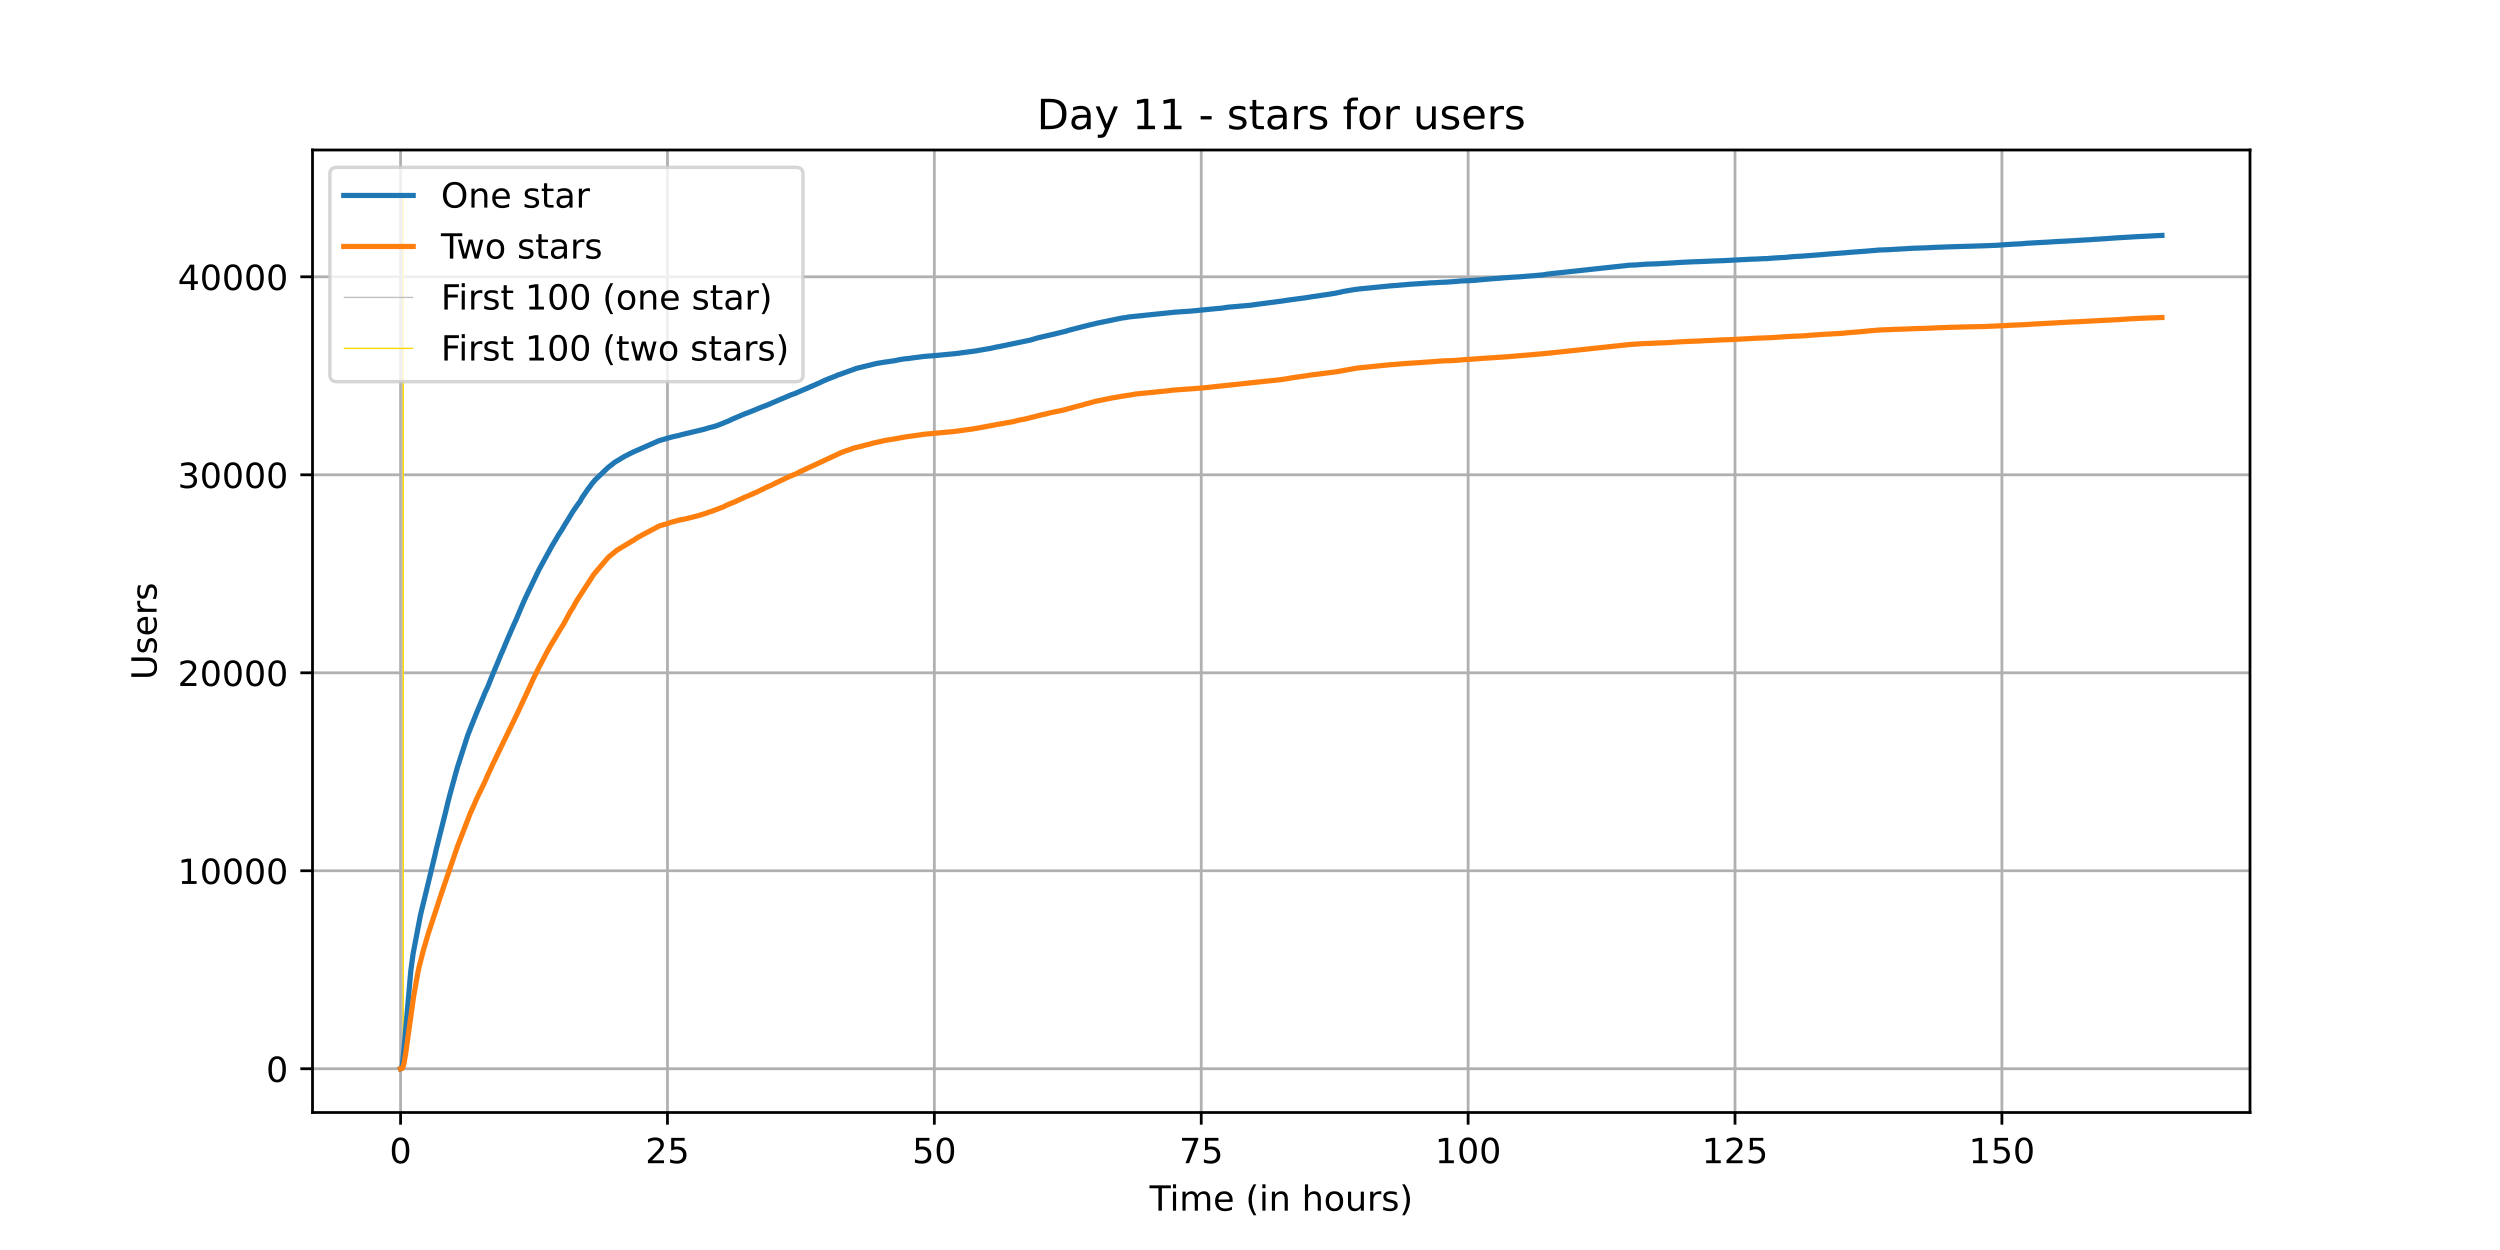<?xml version="1.0" encoding="utf-8" standalone="no"?>
<!DOCTYPE svg PUBLIC "-//W3C//DTD SVG 1.1//EN"
  "http://www.w3.org/Graphics/SVG/1.1/DTD/svg11.dtd">
<!-- Created with matplotlib (https://matplotlib.org/) -->
<svg height="360pt" version="1.1" viewBox="0 0 720 360" width="720pt" xmlns="http://www.w3.org/2000/svg" xmlns:xlink="http://www.w3.org/1999/xlink">
 <defs>
  <style type="text/css">*{stroke-linecap:butt;stroke-linejoin:round;}</style>
 </defs>
 <g id="figure_1">
  <g id="patch_1">
   <path d="M 0 360 
L 720 360 
L 720 0 
L 0 0 
z
" style="fill:#ffffff;"/>
  </g>
  <g id="axes_1">
   <g id="patch_2">
    <path d="M 90 320.4 
L 648 320.4 
L 648 43.2 
L 90 43.2 
z
" style="fill:#ffffff;"/>
   </g>
   <g id="matplotlib.axis_1">
    <g id="xtick_1">
     <g id="line2d_1">
      <path clip-path="url(#pab5855c04e)" d="M 115.364 320.4 
L 115.364 43.2 
" style="fill:none;stroke:#b0b0b0;stroke-linecap:square;stroke-width:0.8;"/>
     </g>
     <g id="line2d_2">
      <defs>
       <path d="M 0 0 
L 0 3.5 
" id="m54806fe597" style="stroke:#000000;stroke-width:0.8;"/>
      </defs>
      <g>
       <use style="stroke:#000000;stroke-width:0.8;" x="115.364" xlink:href="#m54806fe597" y="320.4"/>
      </g>
     </g>
     <g id="text_1">
      <!-- 0 -->
      <g transform="translate(112.182 334.998)scale(0.1 -0.1)">
       <defs>
        <path d="M 31.781 66.406 
Q 24.172 66.406 20.328 58.906 
Q 16.5 51.422 16.5 36.375 
Q 16.5 21.391 20.328 13.891 
Q 24.172 6.391 31.781 6.391 
Q 39.453 6.391 43.281 13.891 
Q 47.125 21.391 47.125 36.375 
Q 47.125 51.422 43.281 58.906 
Q 39.453 66.406 31.781 66.406 
z
M 31.781 74.219 
Q 44.047 74.219 50.516 64.516 
Q 56.984 54.828 56.984 36.375 
Q 56.984 17.969 50.516 8.266 
Q 44.047 -1.422 31.781 -1.422 
Q 19.531 -1.422 13.062 8.266 
Q 6.594 17.969 6.594 36.375 
Q 6.594 54.828 13.062 64.516 
Q 19.531 74.219 31.781 74.219 
z
" id="DejaVuSans-48"/>
       </defs>
       <use xlink:href="#DejaVuSans-48"/>
      </g>
     </g>
    </g>
    <g id="xtick_2">
     <g id="line2d_3">
      <path clip-path="url(#pab5855c04e)" d="M 192.228 320.4 
L 192.228 43.2 
" style="fill:none;stroke:#b0b0b0;stroke-linecap:square;stroke-width:0.8;"/>
     </g>
     <g id="line2d_4">
      <g>
       <use style="stroke:#000000;stroke-width:0.8;" x="192.228" xlink:href="#m54806fe597" y="320.4"/>
      </g>
     </g>
     <g id="text_2">
      <!-- 25 -->
      <g transform="translate(185.865 334.998)scale(0.1 -0.1)">
       <defs>
        <path d="M 19.188 8.297 
L 53.609 8.297 
L 53.609 0 
L 7.328 0 
L 7.328 8.297 
Q 12.938 14.109 22.625 23.891 
Q 32.328 33.688 34.812 36.531 
Q 39.547 41.844 41.422 45.531 
Q 43.312 49.219 43.312 52.781 
Q 43.312 58.594 39.234 62.25 
Q 35.156 65.922 28.609 65.922 
Q 23.969 65.922 18.812 64.312 
Q 13.672 62.703 7.812 59.422 
L 7.812 69.391 
Q 13.766 71.781 18.938 73 
Q 24.125 74.219 28.422 74.219 
Q 39.75 74.219 46.484 68.547 
Q 53.219 62.891 53.219 53.422 
Q 53.219 48.922 51.531 44.891 
Q 49.859 40.875 45.406 35.406 
Q 44.188 33.984 37.641 27.219 
Q 31.109 20.453 19.188 8.297 
z
" id="DejaVuSans-50"/>
        <path d="M 10.797 72.906 
L 49.516 72.906 
L 49.516 64.594 
L 19.828 64.594 
L 19.828 46.734 
Q 21.969 47.469 24.109 47.828 
Q 26.266 48.188 28.422 48.188 
Q 40.625 48.188 47.75 41.5 
Q 54.891 34.812 54.891 23.391 
Q 54.891 11.625 47.562 5.094 
Q 40.234 -1.422 26.906 -1.422 
Q 22.312 -1.422 17.547 -0.641 
Q 12.797 0.141 7.719 1.703 
L 7.719 11.625 
Q 12.109 9.234 16.797 8.062 
Q 21.484 6.891 26.703 6.891 
Q 35.156 6.891 40.078 11.328 
Q 45.016 15.766 45.016 23.391 
Q 45.016 31 40.078 35.438 
Q 35.156 39.891 26.703 39.891 
Q 22.75 39.891 18.812 39.016 
Q 14.891 38.141 10.797 36.281 
z
" id="DejaVuSans-53"/>
       </defs>
       <use xlink:href="#DejaVuSans-50"/>
       <use x="63.623" xlink:href="#DejaVuSans-53"/>
      </g>
     </g>
    </g>
    <g id="xtick_3">
     <g id="line2d_5">
      <path clip-path="url(#pab5855c04e)" d="M 269.092 320.4 
L 269.092 43.2 
" style="fill:none;stroke:#b0b0b0;stroke-linecap:square;stroke-width:0.8;"/>
     </g>
     <g id="line2d_6">
      <g>
       <use style="stroke:#000000;stroke-width:0.8;" x="269.092" xlink:href="#m54806fe597" y="320.4"/>
      </g>
     </g>
     <g id="text_3">
      <!-- 50 -->
      <g transform="translate(262.729 334.998)scale(0.1 -0.1)">
       <use xlink:href="#DejaVuSans-53"/>
       <use x="63.623" xlink:href="#DejaVuSans-48"/>
      </g>
     </g>
    </g>
    <g id="xtick_4">
     <g id="line2d_7">
      <path clip-path="url(#pab5855c04e)" d="M 345.956 320.4 
L 345.956 43.2 
" style="fill:none;stroke:#b0b0b0;stroke-linecap:square;stroke-width:0.8;"/>
     </g>
     <g id="line2d_8">
      <g>
       <use style="stroke:#000000;stroke-width:0.8;" x="345.956" xlink:href="#m54806fe597" y="320.4"/>
      </g>
     </g>
     <g id="text_4">
      <!-- 75 -->
      <g transform="translate(339.593 334.998)scale(0.1 -0.1)">
       <defs>
        <path d="M 8.203 72.906 
L 55.078 72.906 
L 55.078 68.703 
L 28.609 0 
L 18.312 0 
L 43.219 64.594 
L 8.203 64.594 
z
" id="DejaVuSans-55"/>
       </defs>
       <use xlink:href="#DejaVuSans-55"/>
       <use x="63.623" xlink:href="#DejaVuSans-53"/>
      </g>
     </g>
    </g>
    <g id="xtick_5">
     <g id="line2d_9">
      <path clip-path="url(#pab5855c04e)" d="M 422.82 320.4 
L 422.82 43.2 
" style="fill:none;stroke:#b0b0b0;stroke-linecap:square;stroke-width:0.8;"/>
     </g>
     <g id="line2d_10">
      <g>
       <use style="stroke:#000000;stroke-width:0.8;" x="422.82" xlink:href="#m54806fe597" y="320.4"/>
      </g>
     </g>
     <g id="text_5">
      <!-- 100 -->
      <g transform="translate(413.276 334.998)scale(0.1 -0.1)">
       <defs>
        <path d="M 12.406 8.297 
L 28.516 8.297 
L 28.516 63.922 
L 10.984 60.406 
L 10.984 69.391 
L 28.422 72.906 
L 38.281 72.906 
L 38.281 8.297 
L 54.391 8.297 
L 54.391 0 
L 12.406 0 
z
" id="DejaVuSans-49"/>
       </defs>
       <use xlink:href="#DejaVuSans-49"/>
       <use x="63.623" xlink:href="#DejaVuSans-48"/>
       <use x="127.246" xlink:href="#DejaVuSans-48"/>
      </g>
     </g>
    </g>
    <g id="xtick_6">
     <g id="line2d_11">
      <path clip-path="url(#pab5855c04e)" d="M 499.684 320.4 
L 499.684 43.2 
" style="fill:none;stroke:#b0b0b0;stroke-linecap:square;stroke-width:0.8;"/>
     </g>
     <g id="line2d_12">
      <g>
       <use style="stroke:#000000;stroke-width:0.8;" x="499.684" xlink:href="#m54806fe597" y="320.4"/>
      </g>
     </g>
     <g id="text_6">
      <!-- 125 -->
      <g transform="translate(490.14 334.998)scale(0.1 -0.1)">
       <use xlink:href="#DejaVuSans-49"/>
       <use x="63.623" xlink:href="#DejaVuSans-50"/>
       <use x="127.246" xlink:href="#DejaVuSans-53"/>
      </g>
     </g>
    </g>
    <g id="xtick_7">
     <g id="line2d_13">
      <path clip-path="url(#pab5855c04e)" d="M 576.548 320.4 
L 576.548 43.2 
" style="fill:none;stroke:#b0b0b0;stroke-linecap:square;stroke-width:0.8;"/>
     </g>
     <g id="line2d_14">
      <g>
       <use style="stroke:#000000;stroke-width:0.8;" x="576.548" xlink:href="#m54806fe597" y="320.4"/>
      </g>
     </g>
     <g id="text_7">
      <!-- 150 -->
      <g transform="translate(567.004 334.998)scale(0.1 -0.1)">
       <use xlink:href="#DejaVuSans-49"/>
       <use x="63.623" xlink:href="#DejaVuSans-53"/>
       <use x="127.246" xlink:href="#DejaVuSans-48"/>
      </g>
     </g>
    </g>
    <g id="text_8">
     <!-- Time (in hours) -->
     <g transform="translate(331.072 348.677)scale(0.1 -0.1)">
      <defs>
       <path d="M -0.297 72.906 
L 61.375 72.906 
L 61.375 64.594 
L 35.5 64.594 
L 35.5 0 
L 25.594 0 
L 25.594 64.594 
L -0.297 64.594 
z
" id="DejaVuSans-84"/>
       <path d="M 9.422 54.688 
L 18.406 54.688 
L 18.406 0 
L 9.422 0 
z
M 9.422 75.984 
L 18.406 75.984 
L 18.406 64.594 
L 9.422 64.594 
z
" id="DejaVuSans-105"/>
       <path d="M 52 44.188 
Q 55.375 50.25 60.062 53.125 
Q 64.75 56 71.094 56 
Q 79.641 56 84.281 50.016 
Q 88.922 44.047 88.922 33.016 
L 88.922 0 
L 79.891 0 
L 79.891 32.719 
Q 79.891 40.578 77.094 44.375 
Q 74.312 48.188 68.609 48.188 
Q 61.625 48.188 57.562 43.547 
Q 53.516 38.922 53.516 30.906 
L 53.516 0 
L 44.484 0 
L 44.484 32.719 
Q 44.484 40.625 41.703 44.406 
Q 38.922 48.188 33.109 48.188 
Q 26.219 48.188 22.156 43.531 
Q 18.109 38.875 18.109 30.906 
L 18.109 0 
L 9.078 0 
L 9.078 54.688 
L 18.109 54.688 
L 18.109 46.188 
Q 21.188 51.219 25.484 53.609 
Q 29.781 56 35.688 56 
Q 41.656 56 45.828 52.969 
Q 50 49.953 52 44.188 
z
" id="DejaVuSans-109"/>
       <path d="M 56.203 29.594 
L 56.203 25.203 
L 14.891 25.203 
Q 15.484 15.922 20.484 11.062 
Q 25.484 6.203 34.422 6.203 
Q 39.594 6.203 44.453 7.469 
Q 49.312 8.734 54.109 11.281 
L 54.109 2.781 
Q 49.266 0.734 44.188 -0.344 
Q 39.109 -1.422 33.891 -1.422 
Q 20.797 -1.422 13.156 6.188 
Q 5.516 13.812 5.516 26.812 
Q 5.516 40.234 12.766 48.109 
Q 20.016 56 32.328 56 
Q 43.359 56 49.781 48.891 
Q 56.203 41.797 56.203 29.594 
z
M 47.219 32.234 
Q 47.125 39.594 43.094 43.984 
Q 39.062 48.391 32.422 48.391 
Q 24.906 48.391 20.391 44.141 
Q 15.875 39.891 15.188 32.172 
z
" id="DejaVuSans-101"/>
       <path id="DejaVuSans-32"/>
       <path d="M 31 75.875 
Q 24.469 64.656 21.281 53.656 
Q 18.109 42.672 18.109 31.391 
Q 18.109 20.125 21.312 9.062 
Q 24.516 -2 31 -13.188 
L 23.188 -13.188 
Q 15.875 -1.703 12.234 9.375 
Q 8.594 20.453 8.594 31.391 
Q 8.594 42.281 12.203 53.312 
Q 15.828 64.359 23.188 75.875 
z
" id="DejaVuSans-40"/>
       <path d="M 54.891 33.016 
L 54.891 0 
L 45.906 0 
L 45.906 32.719 
Q 45.906 40.484 42.875 44.328 
Q 39.844 48.188 33.797 48.188 
Q 26.516 48.188 22.312 43.547 
Q 18.109 38.922 18.109 30.906 
L 18.109 0 
L 9.078 0 
L 9.078 54.688 
L 18.109 54.688 
L 18.109 46.188 
Q 21.344 51.125 25.703 53.562 
Q 30.078 56 35.797 56 
Q 45.219 56 50.047 50.172 
Q 54.891 44.344 54.891 33.016 
z
" id="DejaVuSans-110"/>
       <path d="M 54.891 33.016 
L 54.891 0 
L 45.906 0 
L 45.906 32.719 
Q 45.906 40.484 42.875 44.328 
Q 39.844 48.188 33.797 48.188 
Q 26.516 48.188 22.312 43.547 
Q 18.109 38.922 18.109 30.906 
L 18.109 0 
L 9.078 0 
L 9.078 75.984 
L 18.109 75.984 
L 18.109 46.188 
Q 21.344 51.125 25.703 53.562 
Q 30.078 56 35.797 56 
Q 45.219 56 50.047 50.172 
Q 54.891 44.344 54.891 33.016 
z
" id="DejaVuSans-104"/>
       <path d="M 30.609 48.391 
Q 23.391 48.391 19.188 42.75 
Q 14.984 37.109 14.984 27.297 
Q 14.984 17.484 19.156 11.844 
Q 23.344 6.203 30.609 6.203 
Q 37.797 6.203 41.984 11.859 
Q 46.188 17.531 46.188 27.297 
Q 46.188 37.016 41.984 42.703 
Q 37.797 48.391 30.609 48.391 
z
M 30.609 56 
Q 42.328 56 49.016 48.375 
Q 55.719 40.766 55.719 27.297 
Q 55.719 13.875 49.016 6.219 
Q 42.328 -1.422 30.609 -1.422 
Q 18.844 -1.422 12.172 6.219 
Q 5.516 13.875 5.516 27.297 
Q 5.516 40.766 12.172 48.375 
Q 18.844 56 30.609 56 
z
" id="DejaVuSans-111"/>
       <path d="M 8.5 21.578 
L 8.5 54.688 
L 17.484 54.688 
L 17.484 21.922 
Q 17.484 14.156 20.5 10.266 
Q 23.531 6.391 29.594 6.391 
Q 36.859 6.391 41.078 11.031 
Q 45.312 15.672 45.312 23.688 
L 45.312 54.688 
L 54.297 54.688 
L 54.297 0 
L 45.312 0 
L 45.312 8.406 
Q 42.047 3.422 37.719 1 
Q 33.406 -1.422 27.688 -1.422 
Q 18.266 -1.422 13.375 4.438 
Q 8.5 10.297 8.5 21.578 
z
M 31.109 56 
z
" id="DejaVuSans-117"/>
       <path d="M 41.109 46.297 
Q 39.594 47.172 37.812 47.578 
Q 36.031 48 33.891 48 
Q 26.266 48 22.188 43.047 
Q 18.109 38.094 18.109 28.812 
L 18.109 0 
L 9.078 0 
L 9.078 54.688 
L 18.109 54.688 
L 18.109 46.188 
Q 20.953 51.172 25.484 53.578 
Q 30.031 56 36.531 56 
Q 37.453 56 38.578 55.875 
Q 39.703 55.766 41.062 55.516 
z
" id="DejaVuSans-114"/>
       <path d="M 44.281 53.078 
L 44.281 44.578 
Q 40.484 46.531 36.375 47.5 
Q 32.281 48.484 27.875 48.484 
Q 21.188 48.484 17.844 46.438 
Q 14.5 44.391 14.5 40.281 
Q 14.5 37.156 16.891 35.375 
Q 19.281 33.594 26.516 31.984 
L 29.594 31.297 
Q 39.156 29.25 43.188 25.516 
Q 47.219 21.781 47.219 15.094 
Q 47.219 7.469 41.188 3.016 
Q 35.156 -1.422 24.609 -1.422 
Q 20.219 -1.422 15.453 -0.562 
Q 10.688 0.297 5.422 2 
L 5.422 11.281 
Q 10.406 8.688 15.234 7.391 
Q 20.062 6.109 24.812 6.109 
Q 31.156 6.109 34.562 8.281 
Q 37.984 10.453 37.984 14.406 
Q 37.984 18.062 35.516 20.016 
Q 33.062 21.969 24.703 23.781 
L 21.578 24.516 
Q 13.234 26.266 9.516 29.906 
Q 5.812 33.547 5.812 39.891 
Q 5.812 47.609 11.281 51.797 
Q 16.75 56 26.812 56 
Q 31.781 56 36.172 55.266 
Q 40.578 54.547 44.281 53.078 
z
" id="DejaVuSans-115"/>
       <path d="M 8.016 75.875 
L 15.828 75.875 
Q 23.141 64.359 26.781 53.312 
Q 30.422 42.281 30.422 31.391 
Q 30.422 20.453 26.781 9.375 
Q 23.141 -1.703 15.828 -13.188 
L 8.016 -13.188 
Q 14.5 -2 17.703 9.062 
Q 20.906 20.125 20.906 31.391 
Q 20.906 42.672 17.703 53.656 
Q 14.5 64.656 8.016 75.875 
z
" id="DejaVuSans-41"/>
      </defs>
      <use xlink:href="#DejaVuSans-84"/>
      <use x="57.959" xlink:href="#DejaVuSans-105"/>
      <use x="85.742" xlink:href="#DejaVuSans-109"/>
      <use x="183.154" xlink:href="#DejaVuSans-101"/>
      <use x="244.678" xlink:href="#DejaVuSans-32"/>
      <use x="276.465" xlink:href="#DejaVuSans-40"/>
      <use x="315.479" xlink:href="#DejaVuSans-105"/>
      <use x="343.262" xlink:href="#DejaVuSans-110"/>
      <use x="406.641" xlink:href="#DejaVuSans-32"/>
      <use x="438.428" xlink:href="#DejaVuSans-104"/>
      <use x="501.807" xlink:href="#DejaVuSans-111"/>
      <use x="562.988" xlink:href="#DejaVuSans-117"/>
      <use x="626.367" xlink:href="#DejaVuSans-114"/>
      <use x="667.48" xlink:href="#DejaVuSans-115"/>
      <use x="719.58" xlink:href="#DejaVuSans-41"/>
     </g>
    </g>
   </g>
   <g id="matplotlib.axis_2">
    <g id="ytick_1">
     <g id="line2d_15">
      <path clip-path="url(#pab5855c04e)" d="M 90 307.8 
L 648 307.8 
" style="fill:none;stroke:#b0b0b0;stroke-linecap:square;stroke-width:0.8;"/>
     </g>
     <g id="line2d_16">
      <defs>
       <path d="M 0 0 
L -3.5 0 
" id="m7508190d5e" style="stroke:#000000;stroke-width:0.8;"/>
      </defs>
      <g>
       <use style="stroke:#000000;stroke-width:0.8;" x="90" xlink:href="#m7508190d5e" y="307.8"/>
      </g>
     </g>
     <g id="text_9">
      <!-- 0 -->
      <g transform="translate(76.638 311.599)scale(0.1 -0.1)">
       <use xlink:href="#DejaVuSans-48"/>
      </g>
     </g>
    </g>
    <g id="ytick_2">
     <g id="line2d_17">
      <path clip-path="url(#pab5855c04e)" d="M 90 250.781 
L 648 250.781 
" style="fill:none;stroke:#b0b0b0;stroke-linecap:square;stroke-width:0.8;"/>
     </g>
     <g id="line2d_18">
      <g>
       <use style="stroke:#000000;stroke-width:0.8;" x="90" xlink:href="#m7508190d5e" y="250.781"/>
      </g>
     </g>
     <g id="text_10">
      <!-- 10000 -->
      <g transform="translate(51.188 254.58)scale(0.1 -0.1)">
       <use xlink:href="#DejaVuSans-49"/>
       <use x="63.623" xlink:href="#DejaVuSans-48"/>
       <use x="127.246" xlink:href="#DejaVuSans-48"/>
       <use x="190.869" xlink:href="#DejaVuSans-48"/>
       <use x="254.492" xlink:href="#DejaVuSans-48"/>
      </g>
     </g>
    </g>
    <g id="ytick_3">
     <g id="line2d_19">
      <path clip-path="url(#pab5855c04e)" d="M 90 193.761 
L 648 193.761 
" style="fill:none;stroke:#b0b0b0;stroke-linecap:square;stroke-width:0.8;"/>
     </g>
     <g id="line2d_20">
      <g>
       <use style="stroke:#000000;stroke-width:0.8;" x="90" xlink:href="#m7508190d5e" y="193.761"/>
      </g>
     </g>
     <g id="text_11">
      <!-- 20000 -->
      <g transform="translate(51.188 197.561)scale(0.1 -0.1)">
       <use xlink:href="#DejaVuSans-50"/>
       <use x="63.623" xlink:href="#DejaVuSans-48"/>
       <use x="127.246" xlink:href="#DejaVuSans-48"/>
       <use x="190.869" xlink:href="#DejaVuSans-48"/>
       <use x="254.492" xlink:href="#DejaVuSans-48"/>
      </g>
     </g>
    </g>
    <g id="ytick_4">
     <g id="line2d_21">
      <path clip-path="url(#pab5855c04e)" d="M 90 136.742 
L 648 136.742 
" style="fill:none;stroke:#b0b0b0;stroke-linecap:square;stroke-width:0.8;"/>
     </g>
     <g id="line2d_22">
      <g>
       <use style="stroke:#000000;stroke-width:0.8;" x="90" xlink:href="#m7508190d5e" y="136.742"/>
      </g>
     </g>
     <g id="text_12">
      <!-- 30000 -->
      <g transform="translate(51.188 140.541)scale(0.1 -0.1)">
       <defs>
        <path d="M 40.578 39.312 
Q 47.656 37.797 51.625 33 
Q 55.609 28.219 55.609 21.188 
Q 55.609 10.406 48.188 4.484 
Q 40.766 -1.422 27.094 -1.422 
Q 22.516 -1.422 17.656 -0.516 
Q 12.797 0.391 7.625 2.203 
L 7.625 11.719 
Q 11.719 9.328 16.594 8.109 
Q 21.484 6.891 26.812 6.891 
Q 36.078 6.891 40.938 10.547 
Q 45.797 14.203 45.797 21.188 
Q 45.797 27.641 41.281 31.266 
Q 36.766 34.906 28.719 34.906 
L 20.219 34.906 
L 20.219 43.016 
L 29.109 43.016 
Q 36.375 43.016 40.234 45.922 
Q 44.094 48.828 44.094 54.297 
Q 44.094 59.906 40.109 62.906 
Q 36.141 65.922 28.719 65.922 
Q 24.656 65.922 20.016 65.031 
Q 15.375 64.156 9.812 62.312 
L 9.812 71.094 
Q 15.438 72.656 20.344 73.438 
Q 25.25 74.219 29.594 74.219 
Q 40.828 74.219 47.359 69.109 
Q 53.906 64.016 53.906 55.328 
Q 53.906 49.266 50.438 45.094 
Q 46.969 40.922 40.578 39.312 
z
" id="DejaVuSans-51"/>
       </defs>
       <use xlink:href="#DejaVuSans-51"/>
       <use x="63.623" xlink:href="#DejaVuSans-48"/>
       <use x="127.246" xlink:href="#DejaVuSans-48"/>
       <use x="190.869" xlink:href="#DejaVuSans-48"/>
       <use x="254.492" xlink:href="#DejaVuSans-48"/>
      </g>
     </g>
    </g>
    <g id="ytick_5">
     <g id="line2d_23">
      <path clip-path="url(#pab5855c04e)" d="M 90 79.723 
L 648 79.723 
" style="fill:none;stroke:#b0b0b0;stroke-linecap:square;stroke-width:0.8;"/>
     </g>
     <g id="line2d_24">
      <g>
       <use style="stroke:#000000;stroke-width:0.8;" x="90" xlink:href="#m7508190d5e" y="79.723"/>
      </g>
     </g>
     <g id="text_13">
      <!-- 40000 -->
      <g transform="translate(51.188 83.522)scale(0.1 -0.1)">
       <defs>
        <path d="M 37.797 64.312 
L 12.891 25.391 
L 37.797 25.391 
z
M 35.203 72.906 
L 47.609 72.906 
L 47.609 25.391 
L 58.016 25.391 
L 58.016 17.188 
L 47.609 17.188 
L 47.609 0 
L 37.797 0 
L 37.797 17.188 
L 4.891 17.188 
L 4.891 26.703 
z
" id="DejaVuSans-52"/>
       </defs>
       <use xlink:href="#DejaVuSans-52"/>
       <use x="63.623" xlink:href="#DejaVuSans-48"/>
       <use x="127.246" xlink:href="#DejaVuSans-48"/>
       <use x="190.869" xlink:href="#DejaVuSans-48"/>
       <use x="254.492" xlink:href="#DejaVuSans-48"/>
      </g>
     </g>
    </g>
    <g id="text_14">
     <!-- Users -->
     <g transform="translate(45.108 195.801)rotate(-90)scale(0.1 -0.1)">
      <defs>
       <path d="M 8.688 72.906 
L 18.609 72.906 
L 18.609 28.609 
Q 18.609 16.891 22.844 11.734 
Q 27.094 6.594 36.625 6.594 
Q 46.094 6.594 50.344 11.734 
Q 54.594 16.891 54.594 28.609 
L 54.594 72.906 
L 64.5 72.906 
L 64.5 27.391 
Q 64.5 13.141 57.438 5.859 
Q 50.391 -1.422 36.625 -1.422 
Q 22.797 -1.422 15.734 5.859 
Q 8.688 13.141 8.688 27.391 
z
" id="DejaVuSans-85"/>
      </defs>
      <use xlink:href="#DejaVuSans-85"/>
      <use x="73.193" xlink:href="#DejaVuSans-115"/>
      <use x="125.293" xlink:href="#DejaVuSans-101"/>
      <use x="186.816" xlink:href="#DejaVuSans-114"/>
      <use x="227.93" xlink:href="#DejaVuSans-115"/>
     </g>
    </g>
   </g>
   <g id="LineCollection_1">
    <path clip-path="url(#pab5855c04e)" d="M 115.827 307.8 
L 115.827 55.8 
" style="fill:none;stroke:#c0c0c0;stroke-width:0.4;"/>
   </g>
   <g id="LineCollection_2">
    <path clip-path="url(#pab5855c04e)" d="M 116.131 307.8 
L 116.131 55.8 
" style="fill:none;stroke:#ffd700;stroke-width:0.4;"/>
   </g>
   <g id="line2d_25">
    <path clip-path="url(#pab5855c04e)" d="M 115.364 307.8 
L 115.623 307.697 
L 115.725 307.498 
L 115.878 306.762 
L 116.233 303.506 
L 118.315 279.536 
L 118.976 274.655 
L 121.058 263.73 
L 121.566 261.569 
L 121.871 260.326 
L 122.632 257.235 
L 123.293 254.47 
L 125.324 246.042 
L 125.68 244.446 
L 128.372 233.698 
L 129.082 230.71 
L 129.692 228.395 
L 131.723 221.022 
L 134.668 211.882 
L 135.582 209.516 
L 136.699 206.733 
L 137.208 205.439 
L 139.25 200.569 
L 139.706 199.429 
L 140.52 197.696 
L 141.13 196.145 
L 141.485 195.25 
L 142.502 192.809 
L 142.755 192.21 
L 144.431 188.134 
L 144.634 187.74 
L 146.208 183.971 
L 148.037 179.78 
L 148.646 178.452 
L 150.423 174.232 
L 151.236 172.408 
L 151.49 171.849 
L 155.248 164.031 
L 159.005 157.161 
L 160.072 155.399 
L 160.479 154.669 
L 161.24 153.437 
L 161.697 152.77 
L 162.866 150.769 
L 163.272 150.153 
L 164.034 148.904 
L 164.592 147.981 
L 164.897 147.456 
L 166.32 145.398 
L 166.727 144.85 
L 167.133 144.28 
L 167.54 143.476 
L 168.352 142.296 
L 169.368 140.796 
L 169.927 140.106 
L 170.486 139.285 
L 171.4 138.219 
L 175.007 134.746 
L 175.871 134.051 
L 177.091 133.104 
L 179.884 131.434 
L 180.239 131.251 
L 182.526 130.105 
L 189.788 126.923 
L 190.397 126.747 
L 192.834 126.034 
L 193.292 125.925 
L 193.749 125.789 
L 194.256 125.68 
L 194.713 125.583 
L 195.628 125.378 
L 196.135 125.218 
L 202.584 123.685 
L 202.838 123.611 
L 204.367 123.154 
L 205.636 122.835 
L 206.754 122.476 
L 208.937 121.592 
L 209.191 121.484 
L 209.953 121.181 
L 210.308 121.016 
L 210.816 120.748 
L 214.727 119.089 
L 215.082 118.986 
L 215.539 118.804 
L 215.844 118.701 
L 219.449 117.207 
L 220.263 116.916 
L 221.888 116.261 
L 222.192 116.112 
L 227.88 113.695 
L 228.845 113.37 
L 235.141 110.639 
L 235.344 110.547 
L 236.411 110.08 
L 237.071 109.749 
L 237.985 109.356 
L 238.29 109.219 
L 240.829 108.244 
L 241.134 108.056 
L 241.692 107.89 
L 246.567 106.128 
L 246.973 106.02 
L 251.797 104.834 
L 252.762 104.623 
L 254.895 104.275 
L 256.012 104.133 
L 256.571 104.03 
L 257.789 103.865 
L 258.5 103.699 
L 258.805 103.625 
L 260.48 103.357 
L 261.597 103.255 
L 262.918 103.066 
L 265.97 102.667 
L 267.189 102.559 
L 267.899 102.508 
L 269.321 102.399 
L 275.262 101.835 
L 276.126 101.726 
L 276.735 101.635 
L 281.51 100.997 
L 281.915 100.894 
L 282.627 100.786 
L 284.302 100.495 
L 284.709 100.432 
L 285.267 100.33 
L 286.283 100.107 
L 287.146 99.908 
L 287.755 99.811 
L 288.975 99.565 
L 295.273 98.248 
L 296.543 97.997 
L 298.929 97.296 
L 299.641 97.125 
L 299.996 97.051 
L 300.402 96.954 
L 300.96 96.817 
L 301.875 96.623 
L 302.281 96.504 
L 302.839 96.401 
L 307.105 95.357 
L 307.562 95.181 
L 309.035 94.804 
L 312.54 93.898 
L 313.809 93.584 
L 314.825 93.362 
L 316.094 93.037 
L 317.364 92.786 
L 323.255 91.566 
L 324.219 91.457 
L 324.676 91.355 
L 325.438 91.246 
L 338.59 89.889 
L 340.216 89.787 
L 340.926 89.73 
L 342.603 89.627 
L 343.466 89.547 
L 350.575 88.852 
L 351.896 88.749 
L 353.623 88.47 
L 354.994 88.361 
L 359.261 87.985 
L 360.428 87.882 
L 360.885 87.797 
L 361.7 87.7 
L 362.008 87.643 
L 368.408 86.81 
L 369.626 86.645 
L 370.235 86.537 
L 371.607 86.343 
L 376.178 85.738 
L 376.432 85.687 
L 378.108 85.419 
L 378.921 85.316 
L 380.343 85.1 
L 381.003 84.997 
L 382.426 84.792 
L 384.61 84.438 
L 385.118 84.324 
L 386.185 84.113 
L 386.54 83.999 
L 388.521 83.663 
L 389.131 83.554 
L 389.791 83.446 
L 391.01 83.275 
L 391.873 83.172 
L 392.738 83.093 
L 400.51 82.323 
L 402.033 82.214 
L 406.3 81.85 
L 408.027 81.741 
L 410.363 81.587 
L 411.786 81.479 
L 413.309 81.416 
L 415.036 81.308 
L 416.407 81.262 
L 417.935 81.16 
L 418.647 81.108 
L 419.918 81 
L 420.427 80.937 
L 423.123 80.829 
L 425.205 80.703 
L 426.119 80.595 
L 430.487 80.219 
L 432.061 80.116 
L 432.975 80.019 
L 435.464 79.848 
L 437.342 79.74 
L 438.104 79.683 
L 441.862 79.375 
L 443.132 79.267 
L 443.588 79.221 
L 444.706 79.124 
L 445.569 78.947 
L 446.382 78.873 
L 447.194 78.765 
L 469.241 76.381 
L 471.628 76.279 
L 472.085 76.227 
L 473.457 76.125 
L 474.168 76.074 
L 477.47 75.971 
L 478.181 75.92 
L 480.111 75.811 
L 480.72 75.777 
L 482.447 75.674 
L 483.157 75.623 
L 485.036 75.52 
L 487.169 75.412 
L 488.489 75.372 
L 491.384 75.264 
L 493.11 75.178 
L 496.157 75.07 
L 497.833 74.99 
L 499.865 74.882 
L 501.743 74.779 
L 503.927 74.671 
L 504.587 74.637 
L 505.857 74.602 
L 507.786 74.494 
L 508.903 74.477 
L 510.073 74.369 
L 512.36 74.22 
L 514.34 74.118 
L 515.254 74.021 
L 516.371 73.918 
L 516.778 73.884 
L 518.809 73.776 
L 521.653 73.565 
L 523.126 73.456 
L 527.191 73.114 
L 528.563 73.006 
L 531.257 72.812 
L 532.425 72.704 
L 535.473 72.47 
L 537.099 72.362 
L 541.264 72.008 
L 544.16 71.9 
L 546.344 71.763 
L 548.375 71.655 
L 550.611 71.512 
L 553.709 71.404 
L 555.131 71.352 
L 557.162 71.244 
L 558.584 71.193 
L 561.479 71.084 
L 562.799 71.044 
L 566.509 70.936 
L 567.779 70.902 
L 571.032 70.794 
L 572.352 70.754 
L 575.044 70.645 
L 577.888 70.434 
L 579.665 70.332 
L 580.325 70.297 
L 582.458 70.189 
L 583.423 70.081 
L 585.302 69.972 
L 587.232 69.864 
L 589.416 69.756 
L 591.854 69.596 
L 593.885 69.488 
L 594.495 69.459 
L 596.474 69.351 
L 598.506 69.231 
L 600.182 69.123 
L 600.74 69.1 
L 602.519 68.997 
L 602.875 68.946 
L 604.754 68.843 
L 606.33 68.741 
L 606.787 68.701 
L 609.53 68.507 
L 611.361 68.399 
L 613.393 68.279 
L 615.172 68.171 
L 616.848 68.091 
L 619.082 67.982 
L 621.062 67.868 
L 622.636 67.8 
L 622.636 67.8 
" style="fill:none;stroke:#1f77b4;stroke-linecap:square;stroke-width:1.5;"/>
   </g>
   <g id="line2d_26">
    <path clip-path="url(#pab5855c04e)" d="M 115.364 307.8 
L 115.827 307.692 
L 116.03 307.384 
L 116.385 306.118 
L 116.893 302.976 
L 119.078 287.279 
L 120.297 280.362 
L 120.652 278.675 
L 122.023 273.303 
L 122.379 272.191 
L 123.242 269.187 
L 126.238 260.052 
L 127.102 257.395 
L 131.723 243.859 
L 135.532 233.994 
L 136.394 232.113 
L 136.801 231.166 
L 137.106 230.425 
L 137.774 229.005 
L 139.25 225.966 
L 139.656 225.111 
L 140.572 222.984 
L 140.927 222.265 
L 141.384 221.285 
L 141.994 219.899 
L 142.4 219.078 
L 142.907 218.092 
L 143.416 216.957 
L 143.771 216.25 
L 149.357 204.698 
L 151.033 201.06 
L 151.388 200.336 
L 152.86 197.114 
L 153.419 195.86 
L 153.774 195.13 
L 155.248 192.114 
L 155.756 191.19 
L 157.837 187.193 
L 157.989 186.993 
L 158.446 186.121 
L 159.056 185.083 
L 160.122 183.384 
L 160.479 182.734 
L 161.087 181.713 
L 161.342 181.308 
L 162.002 180.265 
L 162.459 179.484 
L 164.085 176.45 
L 165.254 174.563 
L 165.558 173.959 
L 166.067 173.058 
L 171.096 165.297 
L 171.705 164.596 
L 175.109 160.593 
L 175.464 160.285 
L 177.649 158.478 
L 178.361 158.05 
L 179.173 157.554 
L 181.713 156.037 
L 181.916 155.883 
L 182.526 155.57 
L 183.288 155.022 
L 183.592 154.846 
L 183.999 154.601 
L 184.253 154.492 
L 184.862 154.144 
L 185.116 153.99 
L 185.471 153.808 
L 189.94 151.442 
L 192.022 150.866 
L 193.292 150.415 
L 195.728 149.765 
L 196.085 149.685 
L 197.557 149.412 
L 201.315 148.454 
L 201.873 148.26 
L 203.346 147.821 
L 203.859 147.599 
L 205.027 147.234 
L 205.332 147.091 
L 205.636 147 
L 207.515 146.281 
L 208.226 146.031 
L 208.887 145.705 
L 209.14 145.546 
L 209.344 145.46 
L 209.699 145.318 
L 210.207 145.101 
L 211.73 144.491 
L 212.085 144.314 
L 212.492 144.126 
L 212.898 143.932 
L 213.254 143.744 
L 213.61 143.619 
L 213.914 143.482 
L 214.32 143.259 
L 214.98 143.008 
L 215.539 142.78 
L 216.149 142.495 
L 216.554 142.341 
L 216.91 142.176 
L 217.266 141.994 
L 217.926 141.748 
L 218.18 141.6 
L 221.126 140.169 
L 221.938 139.833 
L 222.395 139.622 
L 223.259 139.16 
L 227.422 137.21 
L 227.677 137.056 
L 228.185 136.902 
L 228.54 136.742 
L 229.707 136.252 
L 230.216 135.938 
L 241.082 130.898 
L 242.453 130.259 
L 242.911 130.116 
L 243.418 129.905 
L 244.485 129.558 
L 245.044 129.369 
L 245.297 129.278 
L 245.704 129.096 
L 247.024 128.759 
L 247.989 128.548 
L 249.665 128.081 
L 250.274 127.972 
L 250.579 127.876 
L 251.035 127.722 
L 252.204 127.442 
L 253.371 127.208 
L 254.59 126.906 
L 255.199 126.798 
L 255.656 126.712 
L 258.145 126.33 
L 259.007 126.148 
L 260.734 125.846 
L 261.089 125.772 
L 265.259 125.213 
L 265.564 125.122 
L 271.505 124.568 
L 272.521 124.477 
L 272.826 124.443 
L 274.196 124.335 
L 279.883 123.582 
L 280.594 123.457 
L 282.322 123.171 
L 282.627 123.092 
L 284.252 122.801 
L 287.197 122.248 
L 288.72 121.968 
L 289.025 121.923 
L 289.787 121.78 
L 290.497 121.672 
L 291.971 121.398 
L 293.443 121.005 
L 295.07 120.714 
L 298.625 119.819 
L 299.183 119.676 
L 299.996 119.477 
L 300.199 119.402 
L 300.859 119.306 
L 302.484 118.872 
L 303.551 118.661 
L 303.906 118.587 
L 305.074 118.348 
L 305.43 118.273 
L 306.395 118.057 
L 309.137 117.327 
L 309.441 117.207 
L 310.203 117.025 
L 310.661 116.888 
L 311.625 116.677 
L 312.641 116.341 
L 313.505 116.135 
L 315.383 115.611 
L 320.411 114.584 
L 322.442 114.248 
L 323.255 114.088 
L 324.728 113.866 
L 325.489 113.769 
L 326.2 113.644 
L 326.708 113.552 
L 327.063 113.472 
L 336.051 112.583 
L 336.915 112.475 
L 337.321 112.406 
L 338.032 112.349 
L 339.301 112.247 
L 340.063 112.184 
L 341.791 112.075 
L 344.837 111.842 
L 346.157 111.745 
L 346.665 111.688 
L 347.833 111.579 
L 348.849 111.465 
L 365.462 109.692 
L 366.732 109.584 
L 367.849 109.441 
L 368.865 109.333 
L 371.252 108.962 
L 371.709 108.865 
L 376.635 108.153 
L 377.245 108.044 
L 384.915 107.069 
L 387.455 106.602 
L 388.115 106.493 
L 390.756 106.014 
L 400.154 105.062 
L 401.729 104.954 
L 402.593 104.868 
L 403.863 104.76 
L 406.402 104.583 
L 408.128 104.475 
L 408.788 104.435 
L 410.311 104.327 
L 413.36 104.098 
L 414.68 103.99 
L 415.391 103.945 
L 418.697 103.836 
L 422.563 103.517 
L 424.342 103.414 
L 425.155 103.346 
L 427.897 103.146 
L 429.775 103.038 
L 432.518 102.844 
L 434.244 102.736 
L 438.662 102.354 
L 440.034 102.245 
L 444.249 101.875 
L 445.366 101.766 
L 446.229 101.687 
L 469.647 99.189 
L 471.374 99.098 
L 471.679 99.052 
L 473.559 98.95 
L 476.353 98.841 
L 477.013 98.796 
L 480.517 98.687 
L 480.974 98.642 
L 483.513 98.465 
L 485.493 98.357 
L 487.017 98.294 
L 490.013 98.186 
L 490.826 98.111 
L 493.72 98.003 
L 495.649 97.895 
L 498.95 97.792 
L 499.357 97.764 
L 501.439 97.655 
L 501.845 97.627 
L 503.723 97.524 
L 505.654 97.416 
L 507.176 97.353 
L 510.022 97.245 
L 512.156 97.114 
L 513.426 97.011 
L 514.137 96.96 
L 516.168 96.857 
L 516.778 96.829 
L 519.266 96.726 
L 519.926 96.68 
L 521.145 96.583 
L 521.653 96.526 
L 523.838 96.389 
L 525.261 96.281 
L 526.784 96.218 
L 528.207 96.11 
L 528.817 96.087 
L 530.596 95.985 
L 531.054 95.945 
L 532.069 95.836 
L 535.473 95.568 
L 536.642 95.46 
L 537.607 95.352 
L 541.467 95.027 
L 544.16 94.924 
L 544.769 94.896 
L 546.242 94.839 
L 549.747 94.73 
L 551.475 94.645 
L 555.08 94.542 
L 555.638 94.525 
L 557.619 94.428 
L 558.025 94.4 
L 561.276 94.291 
L 561.885 94.263 
L 566.102 94.154 
L 567.424 94.12 
L 572.25 94.012 
L 573.977 93.926 
L 576.618 93.818 
L 578.65 93.698 
L 580.985 93.59 
L 582.611 93.516 
L 584.591 93.413 
L 585.403 93.333 
L 587.689 93.225 
L 589.517 93.128 
L 591.498 93.02 
L 593.58 92.894 
L 595.612 92.786 
L 596.017 92.752 
L 598.81 92.649 
L 599.572 92.592 
L 601.197 92.518 
L 603.078 92.41 
L 604.958 92.307 
L 607.346 92.199 
L 608.006 92.159 
L 610.037 92.05 
L 612.377 91.896 
L 614.104 91.788 
L 615.883 91.697 
L 618.523 91.588 
L 619.945 91.537 
L 622.636 91.44 
L 622.636 91.44 
" style="fill:none;stroke:#ff7f0e;stroke-linecap:square;stroke-width:1.5;"/>
   </g>
   <g id="patch_3">
    <path d="M 90 320.4 
L 90 43.2 
" style="fill:none;stroke:#000000;stroke-linecap:square;stroke-linejoin:miter;stroke-width:0.8;"/>
   </g>
   <g id="patch_4">
    <path d="M 648 320.4 
L 648 43.2 
" style="fill:none;stroke:#000000;stroke-linecap:square;stroke-linejoin:miter;stroke-width:0.8;"/>
   </g>
   <g id="patch_5">
    <path d="M 90 320.4 
L 648 320.4 
" style="fill:none;stroke:#000000;stroke-linecap:square;stroke-linejoin:miter;stroke-width:0.8;"/>
   </g>
   <g id="patch_6">
    <path d="M 90 43.2 
L 648 43.2 
" style="fill:none;stroke:#000000;stroke-linecap:square;stroke-linejoin:miter;stroke-width:0.8;"/>
   </g>
   <g id="text_15">
    <!-- Day 11 - stars for users -->
    <g transform="translate(298.609 37.2)scale(0.12 -0.12)">
     <defs>
      <path d="M 19.672 64.797 
L 19.672 8.109 
L 31.594 8.109 
Q 46.688 8.109 53.688 14.938 
Q 60.688 21.781 60.688 36.531 
Q 60.688 51.172 53.688 57.984 
Q 46.688 64.797 31.594 64.797 
z
M 9.812 72.906 
L 30.078 72.906 
Q 51.266 72.906 61.172 64.094 
Q 71.094 55.281 71.094 36.531 
Q 71.094 17.672 61.125 8.828 
Q 51.172 0 30.078 0 
L 9.812 0 
z
" id="DejaVuSans-68"/>
      <path d="M 34.281 27.484 
Q 23.391 27.484 19.188 25 
Q 14.984 22.516 14.984 16.5 
Q 14.984 11.719 18.141 8.906 
Q 21.297 6.109 26.703 6.109 
Q 34.188 6.109 38.703 11.406 
Q 43.219 16.703 43.219 25.484 
L 43.219 27.484 
z
M 52.203 31.203 
L 52.203 0 
L 43.219 0 
L 43.219 8.297 
Q 40.141 3.328 35.547 0.953 
Q 30.953 -1.422 24.312 -1.422 
Q 15.922 -1.422 10.953 3.297 
Q 6 8.016 6 15.922 
Q 6 25.141 12.172 29.828 
Q 18.359 34.516 30.609 34.516 
L 43.219 34.516 
L 43.219 35.406 
Q 43.219 41.609 39.141 45 
Q 35.062 48.391 27.688 48.391 
Q 23 48.391 18.547 47.266 
Q 14.109 46.141 10.016 43.891 
L 10.016 52.203 
Q 14.938 54.109 19.578 55.047 
Q 24.219 56 28.609 56 
Q 40.484 56 46.344 49.844 
Q 52.203 43.703 52.203 31.203 
z
" id="DejaVuSans-97"/>
      <path d="M 32.172 -5.078 
Q 28.375 -14.844 24.75 -17.812 
Q 21.141 -20.797 15.094 -20.797 
L 7.906 -20.797 
L 7.906 -13.281 
L 13.188 -13.281 
Q 16.891 -13.281 18.938 -11.516 
Q 21 -9.766 23.484 -3.219 
L 25.094 0.875 
L 2.984 54.688 
L 12.5 54.688 
L 29.594 11.922 
L 46.688 54.688 
L 56.203 54.688 
z
" id="DejaVuSans-121"/>
      <path d="M 4.891 31.391 
L 31.203 31.391 
L 31.203 23.391 
L 4.891 23.391 
z
" id="DejaVuSans-45"/>
      <path d="M 18.312 70.219 
L 18.312 54.688 
L 36.812 54.688 
L 36.812 47.703 
L 18.312 47.703 
L 18.312 18.016 
Q 18.312 11.328 20.141 9.422 
Q 21.969 7.516 27.594 7.516 
L 36.812 7.516 
L 36.812 0 
L 27.594 0 
Q 17.188 0 13.234 3.875 
Q 9.281 7.766 9.281 18.016 
L 9.281 47.703 
L 2.688 47.703 
L 2.688 54.688 
L 9.281 54.688 
L 9.281 70.219 
z
" id="DejaVuSans-116"/>
      <path d="M 37.109 75.984 
L 37.109 68.5 
L 28.516 68.5 
Q 23.688 68.5 21.797 66.547 
Q 19.922 64.594 19.922 59.516 
L 19.922 54.688 
L 34.719 54.688 
L 34.719 47.703 
L 19.922 47.703 
L 19.922 0 
L 10.891 0 
L 10.891 47.703 
L 2.297 47.703 
L 2.297 54.688 
L 10.891 54.688 
L 10.891 58.5 
Q 10.891 67.625 15.141 71.797 
Q 19.391 75.984 28.609 75.984 
z
" id="DejaVuSans-102"/>
     </defs>
     <use xlink:href="#DejaVuSans-68"/>
     <use x="77.002" xlink:href="#DejaVuSans-97"/>
     <use x="138.281" xlink:href="#DejaVuSans-121"/>
     <use x="197.461" xlink:href="#DejaVuSans-32"/>
     <use x="229.248" xlink:href="#DejaVuSans-49"/>
     <use x="292.871" xlink:href="#DejaVuSans-49"/>
     <use x="356.494" xlink:href="#DejaVuSans-32"/>
     <use x="388.281" xlink:href="#DejaVuSans-45"/>
     <use x="424.365" xlink:href="#DejaVuSans-32"/>
     <use x="456.152" xlink:href="#DejaVuSans-115"/>
     <use x="508.252" xlink:href="#DejaVuSans-116"/>
     <use x="547.461" xlink:href="#DejaVuSans-97"/>
     <use x="608.74" xlink:href="#DejaVuSans-114"/>
     <use x="649.854" xlink:href="#DejaVuSans-115"/>
     <use x="701.953" xlink:href="#DejaVuSans-32"/>
     <use x="733.74" xlink:href="#DejaVuSans-102"/>
     <use x="768.945" xlink:href="#DejaVuSans-111"/>
     <use x="830.127" xlink:href="#DejaVuSans-114"/>
     <use x="871.24" xlink:href="#DejaVuSans-32"/>
     <use x="903.027" xlink:href="#DejaVuSans-117"/>
     <use x="966.406" xlink:href="#DejaVuSans-115"/>
     <use x="1018.506" xlink:href="#DejaVuSans-101"/>
     <use x="1080.029" xlink:href="#DejaVuSans-114"/>
     <use x="1121.143" xlink:href="#DejaVuSans-115"/>
    </g>
   </g>
   <g id="legend_1">
    <g id="patch_7">
     <path d="M 97 109.912 
L 229.266 109.912 
Q 231.266 109.912 231.266 107.912 
L 231.266 50.2 
Q 231.266 48.2 229.266 48.2 
L 97 48.2 
Q 95 48.2 95 50.2 
L 95 107.912 
Q 95 109.912 97 109.912 
z
" style="fill:#ffffff;opacity:0.8;stroke:#cccccc;stroke-linejoin:miter;"/>
    </g>
    <g id="line2d_27">
     <path d="M 99 56.298 
L 119 56.298 
" style="fill:none;stroke:#1f77b4;stroke-linecap:square;stroke-width:1.5;"/>
    </g>
    <g id="line2d_28"/>
    <g id="text_16">
     <!-- One star -->
     <g transform="translate(127 59.798)scale(0.1 -0.1)">
      <defs>
       <path d="M 39.406 66.219 
Q 28.656 66.219 22.328 58.203 
Q 16.016 50.203 16.016 36.375 
Q 16.016 22.609 22.328 14.594 
Q 28.656 6.594 39.406 6.594 
Q 50.141 6.594 56.422 14.594 
Q 62.703 22.609 62.703 36.375 
Q 62.703 50.203 56.422 58.203 
Q 50.141 66.219 39.406 66.219 
z
M 39.406 74.219 
Q 54.734 74.219 63.906 63.938 
Q 73.094 53.656 73.094 36.375 
Q 73.094 19.141 63.906 8.859 
Q 54.734 -1.422 39.406 -1.422 
Q 24.031 -1.422 14.812 8.828 
Q 5.609 19.094 5.609 36.375 
Q 5.609 53.656 14.812 63.938 
Q 24.031 74.219 39.406 74.219 
z
" id="DejaVuSans-79"/>
      </defs>
      <use xlink:href="#DejaVuSans-79"/>
      <use x="78.711" xlink:href="#DejaVuSans-110"/>
      <use x="142.09" xlink:href="#DejaVuSans-101"/>
      <use x="203.613" xlink:href="#DejaVuSans-32"/>
      <use x="235.4" xlink:href="#DejaVuSans-115"/>
      <use x="287.5" xlink:href="#DejaVuSans-116"/>
      <use x="326.709" xlink:href="#DejaVuSans-97"/>
      <use x="387.988" xlink:href="#DejaVuSans-114"/>
     </g>
    </g>
    <g id="line2d_29">
     <path d="M 99 70.977 
L 119 70.977 
" style="fill:none;stroke:#ff7f0e;stroke-linecap:square;stroke-width:1.5;"/>
    </g>
    <g id="line2d_30"/>
    <g id="text_17">
     <!-- Two stars -->
     <g transform="translate(127 74.477)scale(0.1 -0.1)">
      <defs>
       <path d="M 4.203 54.688 
L 13.188 54.688 
L 24.422 12.016 
L 35.594 54.688 
L 46.188 54.688 
L 57.422 12.016 
L 68.609 54.688 
L 77.594 54.688 
L 63.281 0 
L 52.688 0 
L 40.922 44.828 
L 29.109 0 
L 18.5 0 
z
" id="DejaVuSans-119"/>
      </defs>
      <use xlink:href="#DejaVuSans-84"/>
      <use x="44.584" xlink:href="#DejaVuSans-119"/>
      <use x="126.371" xlink:href="#DejaVuSans-111"/>
      <use x="187.553" xlink:href="#DejaVuSans-32"/>
      <use x="219.34" xlink:href="#DejaVuSans-115"/>
      <use x="271.439" xlink:href="#DejaVuSans-116"/>
      <use x="310.648" xlink:href="#DejaVuSans-97"/>
      <use x="371.928" xlink:href="#DejaVuSans-114"/>
      <use x="413.041" xlink:href="#DejaVuSans-115"/>
     </g>
    </g>
    <g id="line2d_31">
     <path d="M 99 85.655 
L 119 85.655 
" style="fill:none;stroke:#c0c0c0;stroke-width:0.4;"/>
    </g>
    <g id="text_18">
     <!-- First 100 (one star) -->
     <g transform="translate(127 89.155)scale(0.1 -0.1)">
      <defs>
       <path d="M 9.812 72.906 
L 51.703 72.906 
L 51.703 64.594 
L 19.672 64.594 
L 19.672 43.109 
L 48.578 43.109 
L 48.578 34.812 
L 19.672 34.812 
L 19.672 0 
L 9.812 0 
z
" id="DejaVuSans-70"/>
      </defs>
      <use xlink:href="#DejaVuSans-70"/>
      <use x="50.27" xlink:href="#DejaVuSans-105"/>
      <use x="78.053" xlink:href="#DejaVuSans-114"/>
      <use x="119.166" xlink:href="#DejaVuSans-115"/>
      <use x="171.266" xlink:href="#DejaVuSans-116"/>
      <use x="210.475" xlink:href="#DejaVuSans-32"/>
      <use x="242.262" xlink:href="#DejaVuSans-49"/>
      <use x="305.885" xlink:href="#DejaVuSans-48"/>
      <use x="369.508" xlink:href="#DejaVuSans-48"/>
      <use x="433.131" xlink:href="#DejaVuSans-32"/>
      <use x="464.918" xlink:href="#DejaVuSans-40"/>
      <use x="503.932" xlink:href="#DejaVuSans-111"/>
      <use x="565.113" xlink:href="#DejaVuSans-110"/>
      <use x="628.492" xlink:href="#DejaVuSans-101"/>
      <use x="690.016" xlink:href="#DejaVuSans-32"/>
      <use x="721.803" xlink:href="#DejaVuSans-115"/>
      <use x="773.902" xlink:href="#DejaVuSans-116"/>
      <use x="813.111" xlink:href="#DejaVuSans-97"/>
      <use x="874.391" xlink:href="#DejaVuSans-114"/>
      <use x="915.504" xlink:href="#DejaVuSans-41"/>
     </g>
    </g>
    <g id="line2d_32">
     <path d="M 99 100.333 
L 119 100.333 
" style="fill:none;stroke:#ffd700;stroke-width:0.4;"/>
    </g>
    <g id="text_19">
     <!-- First 100 (two stars) -->
     <g transform="translate(127 103.833)scale(0.1 -0.1)">
      <use xlink:href="#DejaVuSans-70"/>
      <use x="50.27" xlink:href="#DejaVuSans-105"/>
      <use x="78.053" xlink:href="#DejaVuSans-114"/>
      <use x="119.166" xlink:href="#DejaVuSans-115"/>
      <use x="171.266" xlink:href="#DejaVuSans-116"/>
      <use x="210.475" xlink:href="#DejaVuSans-32"/>
      <use x="242.262" xlink:href="#DejaVuSans-49"/>
      <use x="305.885" xlink:href="#DejaVuSans-48"/>
      <use x="369.508" xlink:href="#DejaVuSans-48"/>
      <use x="433.131" xlink:href="#DejaVuSans-32"/>
      <use x="464.918" xlink:href="#DejaVuSans-40"/>
      <use x="503.932" xlink:href="#DejaVuSans-116"/>
      <use x="543.141" xlink:href="#DejaVuSans-119"/>
      <use x="624.928" xlink:href="#DejaVuSans-111"/>
      <use x="686.109" xlink:href="#DejaVuSans-32"/>
      <use x="717.896" xlink:href="#DejaVuSans-115"/>
      <use x="769.996" xlink:href="#DejaVuSans-116"/>
      <use x="809.205" xlink:href="#DejaVuSans-97"/>
      <use x="870.484" xlink:href="#DejaVuSans-114"/>
      <use x="911.598" xlink:href="#DejaVuSans-115"/>
      <use x="963.697" xlink:href="#DejaVuSans-41"/>
     </g>
    </g>
   </g>
  </g>
 </g>
 <defs>
  <clipPath id="pab5855c04e">
   <rect height="277.2" width="558" x="90" y="43.2"/>
  </clipPath>
 </defs>
</svg>
